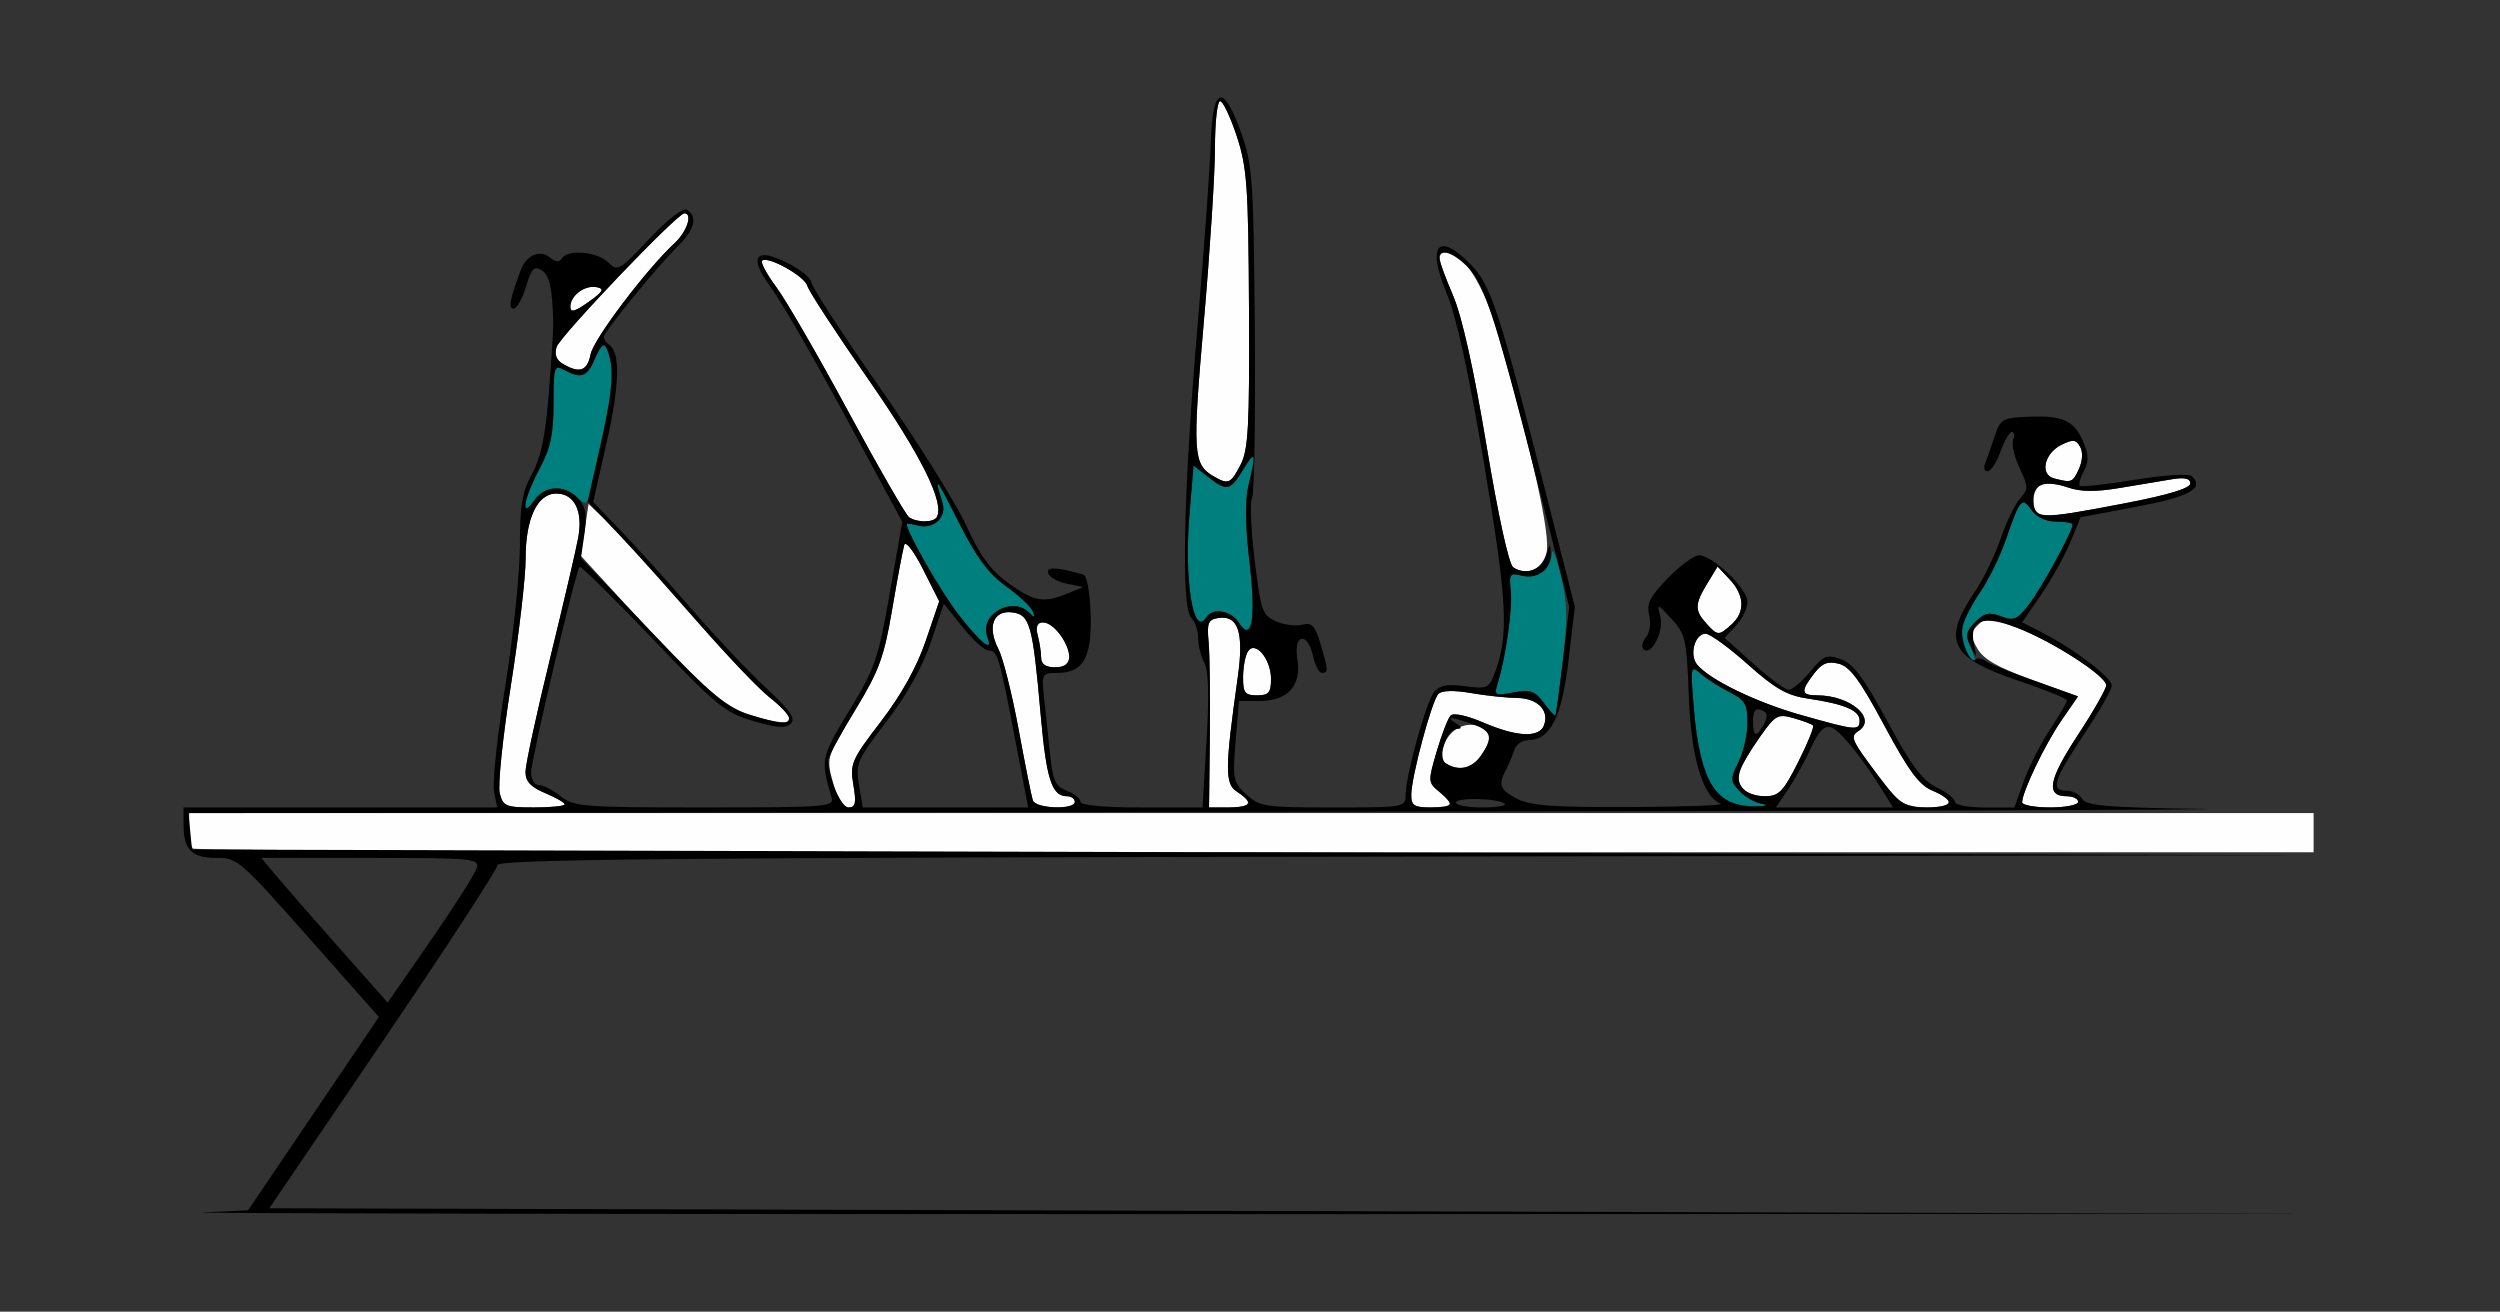 <?xml version="1.0" encoding="UTF-8" standalone="no"?>
<!-- Created with Inkscape (http://www.inkscape.org/) -->

<svg
   xmlns:dc="http://purl.org/dc/elements/1.1/"
   xmlns:cc="http://creativecommons.org/ns#"
   xmlns:rdf="http://www.w3.org/1999/02/22-rdf-syntax-ns#"
   xmlns:svg="http://www.w3.org/2000/svg"
   xmlns="http://www.w3.org/2000/svg"
   xmlns:sodipodi="http://sodipodi.sourceforge.net/DTD/sodipodi-0.dtd"
   xmlns:inkscape="http://www.inkscape.org/namespaces/inkscape"
   id="svg3336"
   version="1.1"
   inkscape:version="0.91 r13725"
   width="418.125"
   height="219.375"
   viewBox="0 0 418.125 219.375"
   sodipodi:docname="bb620303.svg">
  <rect x="0" y="0" width="418.125" height="219.375" fill="#333333" stroke="none"/>
  <defs
     id="defs3340" />
  <sodipodi:namedview
     pagecolor="#ffffff"
     bordercolor="#666666"
     borderopacity="1"
     objecttolerance="10"
     gridtolerance="10"
     guidetolerance="10"
     inkscape:pageopacity="0"
     inkscape:pageshadow="2"
     inkscape:window-width="1614"
     inkscape:window-height="954"
     id="namedview3338"
     showgrid="false"
     inkscape:zoom="1.4609687"
     inkscape:cx="108.1848"
     inkscape:cy="191.30797"
     inkscape:window-x="0"
     inkscape:window-y="0"
     inkscape:window-maximized="0"
     inkscape:current-layer="svg3336" />
  <g
     id="g3346"
     transform="translate(0.703,0.046)">
    <path
       style="fill:#fefefe"
       d="m 31.562,141.875 c -0.344,-0.344 -0.625,-1.82 -0.625,-3.281 l 0,-2.656 177.656,0 177.656,0 0,3.281 0,3.281 -177.031,0 c -97.367,0 -177.312,-0.281 -177.656,-0.625 z m 51.311,-9.264 c -0.33,-1.314 0.512,-9.435 1.871,-18.047 1.359,-8.612 2.464,-18.105 2.457,-21.095 C 87.184,86.698 89.149,82.5 92.335,82.5 c 3.017,0 4.469,2.864 3.69,7.279 -0.34,1.926 -2.467,11.058 -4.728,20.292 -2.26,9.234 -4.109,17.771 -4.109,18.972 0,1.608 0.864,2.543 3.281,3.553 1.805,0.754 3.281,1.603 3.281,1.888 0,0.284 -2.312,0.517 -5.138,0.517 -4.725,0 -5.187,-0.192 -5.738,-2.389 z m 55.926,-1.127 c -1.366,-4.92 -1.475,-4.531 3.583,-12.863 3.961,-6.525 4.781,-8.776 6.157,-16.903 0.873,-5.156 1.775,-9.951 2.005,-10.655 0.23,-0.704 1.637,1.136 3.127,4.09 l 2.709,5.37 -2.255,6.631 c -1.477,4.342 -4.063,8.992 -7.494,13.47 -4.918,6.42 -5.199,7.07 -4.602,10.607 0.514,3.044 0.359,3.768 -0.808,3.768 -0.871,0 -1.832,-1.397 -2.421,-3.516 z m 33.24,2.344 c -0.221,-0.645 -1.294,-6 -2.384,-11.9 -1.09,-5.901 -2.605,-11.934 -3.367,-13.406 -1.919,-3.71 -0.888,-6.526 2.254,-6.154 3.016,0.357 3.469,1.966 4.8,17.037 0.966,10.935 1.865,13.72 4.429,13.72 0.71,0 1.291,0.422 1.291,0.938 0,1.368 -6.549,1.15 -7.024,-0.234 z m 29.607,-10.781 c 0.075,-6.574 -0.018,-13.641 -0.207,-15.703 -0.3,-3.268 -0.082,-3.787 1.702,-4.041 3.267,-0.465 4.219,2.487 3.181,9.865 -2.169,15.42 -2.184,17.918 -0.113,19.211 2.811,1.755 2.351,2.622 -1.391,2.622 l -3.308,0 0.137,-11.953 z m 33.683,9.844 c 0.023,-3.056 3.448,-15.792 4.54,-16.884 0.579,-0.579 2.63,-0.632 5.452,-0.142 2.488,0.432 5.948,0.801 7.69,0.82 3.45,0.038 5.471,2.096 4.512,4.595 -0.809,2.108 -4.53,1.932 -10.133,-0.478 -2.729,-1.174 -5.011,-1.662 -5.479,-1.172 -0.441,0.462 -1.486,3.161 -2.321,5.996 -1.472,4.997 -1.46,5.204 0.384,6.713 2.652,2.17 2.397,2.662 -1.379,2.662 -2.783,0 -3.279,-0.321 -3.265,-2.109 z m 81.017,0.469 c -0.807,-0.902 -2.876,-3.567 -4.598,-5.921 -2.728,-3.729 -2.94,-4.4 -1.647,-5.216 3.232,-2.039 -1.299,-5.973 -6.88,-5.973 -2.718,0 -2.812,-0.664 -0.516,-3.65 1.332,-1.733 2.271,-2.106 4.125,-1.641 1.867,0.469 3.558,2.761 7.616,10.328 4.066,7.581 5.839,9.983 8.042,10.895 3.92,1.624 3.528,2.818 -0.925,2.818 -2.387,0 -4.283,-0.596 -5.217,-1.641 z M 337.5,134.14 c 0,-1.732 3.798,-9.654 6.537,-13.634 l 2.815,-4.091 -7.722,-2.776 c -5.67,-2.038 -8.094,-3.424 -9.12,-5.214 -1.248,-2.178 -1.239,-2.597 0.086,-3.922 1.353,-1.353 1.922,-1.317 6.469,0.411 5.934,2.255 14.998,8.087 14.998,9.65 0,0.609 -2.157,4.394 -4.794,8.411 -4.877,7.429 -5.359,10.15 -1.798,10.15 1.047,0 1.904,0.422 1.904,0.938 0,0.516 -2.109,0.938 -4.688,0.938 -2.578,0 -4.688,-0.387 -4.688,-0.86 z m -46.776,-2.303 c -1.311,-1.58 -0.608,-3.644 2.962,-8.699 2.548,-3.607 2.959,-3.832 5.597,-3.076 1.566,0.449 3.028,0.998 3.25,1.219 0.222,0.222 -0.897,2.977 -2.485,6.123 -2.523,4.997 -3.226,5.72 -5.572,5.72 -1.476,0 -3.165,-0.579 -3.753,-1.287 z m -49.588,-4.195 c -0.888,-0.563 -0.964,-1.408 -0.288,-3.187 0.998,-2.626 3.609,-3.907 6.052,-2.97 1.927,0.74 1.951,2.196 0.079,4.869 -1.502,2.144 -3.722,2.634 -5.843,1.288 z m 59.333,-8.117 c -7.466,-2.112 -15.227,-5.881 -17.331,-8.417 -1.351,-1.628 -0.377,-5.171 1.421,-5.171 0.719,0 3.884,2.299 7.033,5.109 4.602,4.107 6.586,5.235 10.114,5.753 6.065,0.89 8.607,1.968 8.607,3.647 0,1.764 -0.53,1.715 -9.844,-0.92 z m -175.692,-9.3e-4 c -4.44,-1.384 -8.394,-4.886 -20.854,-18.468 l -7.488,-8.162 0.648,-4.324 0.648,-4.324 2.784,2.642 c 1.531,1.453 7.581,8.127 13.443,14.83 5.862,6.703 12.151,13.366 13.975,14.806 5.451,4.304 4.357,5.343 -3.158,3 z m 82.425,-6.321 c 0.007,-1.676 0.368,-3.605 0.801,-4.288 1.213,-1.914 3.872,1.237 3.872,4.589 0,2.304 -0.377,2.746 -2.344,2.746 -2.022,0 -2.342,-0.418 -2.329,-3.047 z m -33.777,-3.281 c -0.007,-0.902 -0.267,-2.59 -0.578,-3.75 -0.759,-2.832 1.841,-2.849 3.819,-0.026 2.237,3.194 1.874,5.416 -0.884,5.416 -1.602,0 -2.348,-0.519 -2.357,-1.641 z m 111.252,-5.699 c -1.975,-2.183 -1.95,-3.211 0.168,-6.692 l 1.719,-2.827 2.031,2.162 c 2.482,2.642 2.6,5.454 0.316,7.521 -2.145,1.941 -2.337,1.934 -4.234,-0.163 z m -32.293,-9.375 c -0.725,-0.472 -2.518,-8.652 -4.472,-20.396 -2.102,-12.637 -4.088,-21.547 -5.587,-25.061 -2.659,-6.237 -2.806,-7.204 -1.094,-7.204 2.835,0 6.199,5.32 8.597,13.594 5.77,19.914 8.86,33.845 8.123,36.618 -0.754,2.836 -3.271,3.943 -5.567,2.449 z M 151.342,86.47 C 150.791,86.091 146.243,78.188 141.236,68.906 136.229,59.625 130.805,50.241 129.184,48.053 c -1.621,-2.188 -2.715,-4.21 -2.432,-4.493 0.891,-0.891 7.144,2.58 7.568,4.2 0.222,0.85 4.79,7.851 10.151,15.559 8.922,12.827 12.903,20.859 11.48,23.161 -0.555,0.898 -3.297,0.893 -4.61,-0.01 z M 340,85.625 c -1.139,-1.139 -0.648,-4.113 0.77,-4.656 0.767,-0.294 2.742,-0.065 4.389,0.509 2.13,0.743 4.636,0.767 8.684,0.084 3.129,-0.528 7.061,-1.184 8.736,-1.459 2.127,-0.349 3.046,-0.133 3.046,0.715 -8.7e-4,0.805 -3.712,1.926 -11.016,3.326 C 342.778,86.41 340.969,86.594 340,85.625 Z M 202.277,79.619 c -3.448,-2.009 -3.563,-3.816 -1.642,-25.827 1.026,-11.753 1.865,-24.867 1.865,-29.143 0,-4.276 0.387,-7.774 0.861,-7.774 0.474,0 1.728,2.637 2.788,5.859 1.718,5.222 1.94,8.37 2.043,28.932 0.099,19.611 -0.112,23.514 -1.406,26.016 -1.651,3.194 -2.055,3.367 -4.509,1.937 z m 140.559,0.349 c -2.42,-0.627 -1.651,-4.187 1.211,-5.609 1.952,-0.969 2.461,-0.919 3.151,0.313 0.496,0.886 0.417,2.36 -0.199,3.711 -1.042,2.287 -1.209,2.35 -4.163,1.585 z M 93.475,60.839 C 92.345,60.182 91.987,59.248 92.384,57.997 92.972,56.146 112.577,35.625 113.758,35.625 c 1.437,0 0.447,3.06 -1.607,4.967 -4.769,4.427 -13.557,16.045 -14.067,18.596 -0.565,2.825 -1.82,3.275 -4.61,1.652 z M 94.688,51.272 c 0,-1.887 2.392,-3.678 4.398,-3.292 1.359,0.262 1.102,0.731 -1.361,2.485 -2.276,1.621 -3.037,1.823 -3.037,0.807 z"
       id="path3354"
       inkscape:connector-curvature="0" />
    <path
       style="fill:#007f7f"
       d="m 288.144,133.899 c -2.899,-1.403 -4.818,-6.71 -5.534,-15.305 -0.604,-7.255 -0.568,-7.45 1.117,-5.972 0.958,0.84 3.113,2.222 4.788,3.071 2.637,1.336 3.047,2.026 3.047,5.125 0,1.97 -0.676,4.937 -1.502,6.593 -1.39,2.787 -1.383,3.143 0.098,4.779 0.88,0.972 2.505,1.945 3.612,2.161 1.401,0.274 1.159,0.413 -0.801,0.458 -1.547,0.035 -3.718,-0.374 -4.825,-0.91 z m -30.673,-16.419 c -1.49,-1.991 -2.235,-2.245 -5.049,-1.717 -3.125,0.586 -3.265,0.503 -2.627,-1.556 1.359,-4.39 2.508,-12.569 2.178,-15.505 -0.309,-2.745 -0.144,-2.968 1.825,-2.473 2.62,0.657 4.915,-1.052 5.056,-3.765 0.057,-1.097 0.719,0.537 1.472,3.63 1.118,4.595 1.179,7.246 0.334,14.484 -0.569,4.872 -1.126,8.944 -1.238,9.049 -0.112,0.104 -0.99,-0.861 -1.951,-2.146 z m 70.607,-8.818 c -1.334,-2.493 -0.65,-5.188 2.498,-9.825 1.374,-2.025 3.263,-5.904 4.198,-8.621 2.349,-6.828 2.699,-7.234 4.283,-4.973 0.853,1.218 2.392,1.944 4.121,1.944 1.518,0 2.759,0.225 2.759,0.5 0,1.114 -5.104,10.479 -7.237,13.277 -2.016,2.645 -2.569,2.888 -4.722,2.069 -1.981,-0.753 -2.791,-0.575 -4.315,0.949 -1.592,1.592 -1.711,2.237 -0.79,4.259 1.306,2.866 0.688,3.193 -0.796,0.421 z m -168.387,-5.815 c -2.986,-3.823 -8.754,-13.891 -8.754,-15.279 0,-0.113 0.846,0.016 1.88,0.286 2.639,0.69 4.871,-1.401 4.106,-3.846 -1.495,-4.777 -1.125,-4.335 2.658,3.179 2.993,5.944 5.006,8.683 7.926,10.781 2.153,1.547 4.182,3.445 4.509,4.219 0.477,1.127 0.36,1.173 -0.586,0.234 -2.886,-2.865 -8.425,0.346 -7.001,4.058 1.05,2.735 -0.981,1.179 -4.738,-3.631 z m 46.761,1.19 c -1.249,-2 -4.389,-2.483 -5.409,-0.832 -2.169,3.51 -3.727,-6.163 -2.795,-17.352 l 0.67,-8.046 2.386,1.877 c 3.181,2.502 3.719,2.396 5.893,-1.17 2.071,-3.396 2.241,-2.915 0.915,2.578 -0.604,2.503 -0.554,6.742 0.15,12.746 1.135,9.678 0.412,13.756 -1.81,10.199 z M 87.188,84.254 c 0,-0.811 1.055,-3.459 2.344,-5.883 1.855,-3.489 2.344,-5.772 2.344,-10.954 0,-6.181 0.101,-6.492 1.813,-5.575 2.869,1.535 3.817,1.173 5.135,-1.961 1.3,-3.091 1.789,-2.872 2.77,1.236 0.517,2.164 -0.133,5.926 -3.671,21.253 -0.475,2.06 -0.628,2.109 -2.181,0.703 -2.346,-2.124 -5.377,-1.879 -7.094,0.572 -1.07,1.527 -1.459,1.69 -1.459,0.608 z"
       id="path3350"
       inkscape:connector-curvature="0" />
    <path
       style="fill:#000000"
       d="m 33.281,202.718 7.5,-0.338 L 51.725,186.212 62.67,170.044 52.345,158.381 C 39.157,143.485 39.103,143.438 35.383,143.438 31.432,143.438 30,142.016 30,138.094 L 30,135 l 26.227,0 26.227,0 -0.532,-2.659 c -0.293,-1.463 0.562,-9.465 1.898,-17.783 C 85.156,106.239 86.25,95.713 86.25,91.165 c 0,-6.719 0.381,-8.965 2.034,-11.982 1.499,-2.737 2.238,-6.304 2.809,-13.558 0.426,-5.414 0.758,-10.582 0.738,-11.484 -0.132,-5.957 -0.607,-8.159 -1.938,-8.99 -1.253,-0.782 -1.704,-0.311 -2.616,2.733 -0.606,2.023 -1.536,3.679 -2.065,3.679 -0.932,0 -0.655,-1.529 1.149,-6.352 0.983,-2.628 3.226,-3.595 4.974,-2.145 0.898,0.745 1.502,0.778 1.918,0.105 0.968,-1.565 5.967,-1.139 7.763,0.662 1.564,1.568 1.886,1.385 6.865,-3.908 3.193,-3.394 5.654,-5.288 6.328,-4.871 1.804,1.115 1.268,3.306 -1.467,6.005 -3.719,3.669 -12.43,14.36 -12.43,15.256 0,0.42 0.367,0.99 0.816,1.268 1.938,1.198 1.824,6.685 -0.339,16.237 l -2.284,10.088 4.947,5.156 c 2.721,2.836 8.048,8.742 11.839,13.125 3.79,4.383 9.248,10.149 12.128,12.815 3.98,3.683 4.978,5.112 4.158,5.953 -0.828,0.85 -2.278,0.758 -6.251,-0.397 -4.739,-1.378 -6.162,-2.54 -16.96,-13.852 -6.483,-6.792 -11.946,-12.169 -12.141,-11.949 -0.677,0.764 -8.107,32.289 -8.104,34.384 0.002,1.16 0.579,2.109 1.283,2.109 0.704,0 2.352,0.844 3.663,1.875 2.228,1.752 3.803,1.875 24.096,1.875 20.239,0 21.679,-0.111 21.225,-1.641 -1.887,-6.352 -1.812,-6.723 2.952,-14.56 4.303,-7.079 4.853,-8.676 6.771,-19.64 l 2.088,-11.935 -9.498,-17.597 c -5.224,-9.678 -10.832,-19.395 -12.463,-21.593 -3.861,-5.203 -2.663,-6.868 2.9,-4.03 2.124,1.084 3.862,2.509 3.862,3.168 0,0.659 5.129,8.549 11.398,17.532 6.269,8.984 12.79,19.389 14.492,23.123 2.323,5.097 4.074,7.499 7.024,9.636 4.295,3.111 5.93,3.402 9.916,1.76 l 2.639,-1.087 -2.735,-0.553 c -1.504,-0.304 -2.917,-1.099 -3.139,-1.766 -0.375,-1.126 1.529,-1.043 5.938,0.259 0.559,0.165 1.079,3.099 1.176,6.64 0.2,7.268 -1.236,9.783 -5.586,9.783 -2.559,0 -2.635,0.135 -2.22,3.984 0.236,2.191 0.683,6.433 0.993,9.426 0.48,4.636 0.9,5.57 2.834,6.305 1.248,0.475 2.27,1.295 2.27,1.824 0,0.597 3.864,0.961 10.209,0.961 l 10.209,0 0.669,-11.131 c 0.453,-7.544 0.336,-11.754 -0.365,-13.063 -0.569,-1.063 -1.034,-2.93 -1.034,-4.15 0,-1.22 -0.527,-2.748 -1.172,-3.397 -1.709,-1.72 -1.277,-21.345 1.076,-48.883 1.079,-12.633 2.07,-26.344 2.201,-30.469 0.304,-9.559 2.087,-10.166 5.092,-1.735 1.91,5.359 2.07,7.674 2.278,32.875 0.123,14.911 -0.084,27.608 -0.461,28.218 -0.376,0.609 -0.182,5.249 0.431,10.311 1.035,8.542 1.292,9.281 3.57,10.289 1.35,0.597 3.328,0.857 4.396,0.577 1.61,-0.422 2.13,0.121 3.047,3.182 1.331,4.443 1.353,4.879 0.242,4.879 -0.475,0 -1.141,-1.266 -1.481,-2.812 -0.915,-4.166 -3.311,-3.72 -2.627,0.49 0.721,4.443 -1.581,7.01 -6.288,7.01 l -3.469,0 -0.564,6.727 c -0.531,6.332 -0.426,6.855 1.787,8.906 2.209,2.047 3.086,2.179 14.491,2.179 11.959,0 12.139,-0.031 12.155,-2.109 0.025,-3.325 3.438,-15.623 4.786,-17.247 0.905,-1.09 2.232,-1.331 5.14,-0.932 3.616,0.496 3.996,0.34 4.902,-2.009 2.475,-6.42 2.214,-11.849 -1.681,-34.985 -2.591,-15.39 -4.642,-24.764 -6.268,-28.651 -3.425,-8.187 -1.421,-10.508 4.117,-4.769 3.288,3.407 4.724,7.813 12.544,38.48 l 4.758,18.656 -1.064,9.025 c -1.122,9.513 -3.06,13.293 -6.815,13.293 -0.958,0 -1.97,0.738 -2.249,1.641 -0.279,0.902 -0.899,2.373 -1.377,3.269 -1.372,2.57 -1.059,3.382 1.897,4.911 2.185,1.13 6.17,1.415 18.984,1.356 8.92,-0.041 15.68,-0.291 15.021,-0.555 -3.027,-1.217 -4.962,-7.754 -5.339,-18.037 -0.346,-9.434 -0.551,-10.36 -2.849,-12.84 -2.475,-2.671 -2.477,-2.671 -1.895,-0.349 0.609,2.432 -1.602,6.63 -2.84,5.392 -0.373,-0.373 -0.179,-1.282 0.432,-2.018 0.622,-0.749 0.852,-2.374 0.522,-3.689 -0.474,-1.889 0.139,-3.1 3.131,-6.183 2.046,-2.109 4.388,-3.834 5.204,-3.834 2.286,0 8.111,5.581 8.111,7.771 0,1.074 -0.864,2.871 -1.919,3.995 l -1.919,2.043 4.833,4.346 c 2.658,2.39 5.315,4.349 5.904,4.354 0.589,0.005 2.192,-1.356 3.562,-3.024 2.237,-2.721 2.765,-2.937 5.156,-2.099 2.072,0.726 3.809,3.049 7.82,10.46 4.003,7.395 5.838,9.852 8.203,10.982 1.676,0.8 3.047,1.884 3.047,2.408 0,0.525 2.229,0.953 4.971,0.953 l 4.971,0 1.601,-4.453 c 0.881,-2.449 2.861,-6.352 4.4,-8.672 1.539,-2.32 2.8,-4.472 2.803,-4.782 0.002,-0.31 -3.636,-1.786 -8.084,-3.281 -11.511,-3.868 -12.887,-6.701 -7.273,-14.974 1.374,-2.025 3.287,-5.972 4.25,-8.772 0.963,-2.8 2.435,-5.846 3.27,-6.769 1.401,-1.548 1.395,-1.94 -0.083,-5.053 -0.881,-1.856 -1.37,-3.978 -1.087,-4.715 0.283,-0.737 0.191,-1.341 -0.205,-1.341 -0.396,0 -1.254,1.477 -1.906,3.281 -0.653,1.805 -1.616,3.281 -2.141,3.281 -0.525,0 -0.736,-0.527 -0.469,-1.172 0.267,-0.645 0.971,-2.648 1.563,-4.453 1.027,-3.13 1.295,-3.291 5.806,-3.484 5.702,-0.245 7.617,0.658 9.126,4.301 0.877,2.118 0.889,3.24 0.053,4.804 -0.601,1.122 -0.906,2.226 -0.678,2.454 0.228,0.227 4.36,-0.225 9.183,-1.005 5.33,-0.862 9.107,-1.08 9.631,-0.557 2.032,2.032 -0.519,3.411 -9.38,5.071 l -9.286,1.74 -1.735,4.194 c -0.954,2.307 -3.156,6.261 -4.894,8.787 l -3.159,4.593 3.517,1.809 c 5.277,2.714 11.486,7.464 11.484,8.783 -9.4e-4,0.641 -2.11,4.33 -4.685,8.197 -5.115,7.68 -5.632,9.375 -2.859,9.375 1.006,0 2.178,0.624 2.604,1.386 0.637,1.138 4.209,1.435 19.968,1.661 10.556,0.151 -60.885,0.371 -158.757,0.489 l -177.95,0.214 0.294,3.047 0.294,3.047 177.656,0.472 177.656,0.472 -152.109,0.231 C 111.435,143.394 82.5,143.667 82.5,144.643 c 0,0.663 -8.585,13.846 -19.078,29.297 l -19.078,28.092 171.187,0.473 171.187,0.473 -180.469,0.04 c -99.258,0.022 -177.094,-0.112 -172.969,-0.298 z m 45.782,-57.64 c 0.416,-1.522 -0.875,-1.641 -17.813,-1.641 l -18.262,0 2.646,3.154 c 1.456,1.734 6.214,7.18 10.575,12.1 l 7.929,8.947 7.238,-10.46 c 3.981,-5.753 7.44,-11.198 7.686,-12.1 z M 93.75,134.483 c 0,-0.284 -1.477,-1.134 -3.281,-1.888 -2.418,-1.01 -3.281,-1.945 -3.281,-3.553 0,-1.2 1.849,-9.738 4.109,-18.972 2.26,-9.234 4.388,-18.366 4.728,-20.292 C 96.803,85.364 95.351,82.5 92.335,82.5 c -3.186,0 -5.151,4.198 -5.133,10.969 0.008,2.99 -1.098,12.483 -2.457,21.095 -1.359,8.612 -2.201,16.733 -1.871,18.047 C 83.425,134.808 83.887,135 88.612,135 91.438,135 93.75,134.768 93.75,134.483 Z m 48.278,-3.251 c -0.598,-3.537 -0.316,-4.187 4.602,-10.607 3.43,-4.479 6.017,-9.128 7.494,-13.47 l 2.255,-6.631 -2.709,-5.37 c -1.49,-2.953 -2.897,-4.794 -3.127,-4.09 -0.23,0.704 -1.132,5.499 -2.005,10.655 -1.376,8.127 -2.196,10.377 -6.157,16.903 -2.513,4.14 -4.567,7.937 -4.564,8.438 0.017,2.98 2.143,7.941 3.402,7.941 1.167,0 1.322,-0.724 0.808,-3.768 z m 27.045,-7.657 c -2.644,-13.837 -2.941,-14.825 -4.449,-14.825 -0.652,0 -2.6,-1.759 -4.328,-3.91 l -3.142,-3.91 -2.163,6.413 c -1.4,4.151 -4.015,8.831 -7.413,13.267 -4.929,6.435 -5.211,7.084 -4.613,10.622 l 0.637,3.768 13.827,0 13.827,0 -2.184,-11.425 z m 9.989,10.488 c 0,-0.516 -0.581,-0.938 -1.291,-0.938 -2.564,0 -3.463,-2.785 -4.429,-13.72 -1.331,-15.071 -1.785,-16.681 -4.8,-17.037 -3.142,-0.371 -4.173,2.444 -2.254,6.154 0.762,1.473 2.277,7.506 3.367,13.406 1.09,5.901 2.163,11.256 2.384,11.9 0.475,1.384 7.024,1.602 7.024,0.234 z m 29.062,0.226 c 0,-0.392 -0.863,-1.251 -1.918,-1.91 -2.071,-1.293 -2.056,-3.79 0.113,-19.211 1.038,-7.379 0.086,-10.33 -3.181,-9.865 -1.783,0.254 -2.002,0.773 -1.702,4.041 0.189,2.062 0.283,9.129 0.207,15.703 L 201.508,135 l 3.308,0 c 1.82,0 3.308,-0.32 3.308,-0.712 z m 33.75,0.159 c 0,-0.304 -0.856,-1.253 -1.903,-2.109 -1.844,-1.508 -1.855,-1.716 -0.384,-6.713 0.835,-2.836 1.88,-5.534 2.321,-5.996 0.468,-0.49 2.75,-0.002 5.479,1.172 5.603,2.41 9.325,2.586 10.133,0.478 0.959,-2.498 -1.063,-4.557 -4.512,-4.595 -1.741,-0.019 -5.202,-0.388 -7.69,-0.82 -2.821,-0.49 -4.873,-0.436 -5.452,0.142 -1.092,1.092 -4.517,13.828 -4.54,16.884 -0.014,1.789 0.483,2.109 3.265,2.109 1.805,0 3.281,-0.249 3.281,-0.553 z m 9.087,-0.048 c -0.936,-0.936 -8.15,-1.125 -8.15,-0.213 0,0.447 1.969,0.813 4.375,0.813 2.406,0 4.105,-0.27 3.775,-0.6 z m 42.808,-0.049 c -1.106,-0.216 -2.732,-1.189 -3.612,-2.161 -1.481,-1.636 -1.488,-1.992 -0.098,-4.779 0.826,-1.656 1.502,-4.623 1.502,-6.593 0,-3.1 -0.41,-3.79 -3.047,-5.125 -1.676,-0.849 -3.831,-2.231 -4.788,-3.071 -1.685,-1.478 -1.721,-1.283 -1.117,5.972 1.014,12.173 3.693,16.367 10.358,16.215 1.96,-0.045 2.202,-0.184 0.801,-0.458 z m 20.513,-1.968 c -3.68,-5.921 -7.344,-10.42 -8.801,-10.809 -1.091,-0.291 -2.061,0.724 -3.281,3.436 -0.953,2.117 -2.669,5.231 -3.814,6.919 L 296.307,135 l 9.802,0 9.802,0 -1.627,-2.617 z m 11.029,1.793 c 0,-0.453 -1.271,-1.35 -2.825,-1.994 -2.202,-0.912 -3.975,-3.314 -8.042,-10.895 -4.059,-7.567 -5.749,-9.859 -7.616,-10.328 -1.853,-0.465 -2.793,-0.091 -4.125,1.641 -2.296,2.986 -2.202,3.65 0.516,3.65 5.581,0 10.112,3.934 6.88,5.973 -1.293,0.816 -1.081,1.487 1.647,5.216 5.198,7.105 5.789,7.561 9.816,7.561 2.062,0 3.75,-0.371 3.75,-0.824 z m 21.562,-0.114 c 0,-0.516 -0.857,-0.938 -1.904,-0.938 -3.562,0 -3.08,-2.72 1.798,-10.15 2.637,-4.017 4.794,-7.801 4.794,-8.411 0,-1.557 -9.056,-7.392 -14.948,-9.631 -5.758,-2.188 -8.027,-1.299 -7.169,2.809 0.499,2.388 0.493,2.391 -0.572,0.259 -0.898,-1.799 -0.767,-2.463 0.795,-4.025 1.519,-1.519 2.329,-1.696 4.31,-0.943 2.154,0.819 2.706,0.577 4.722,-2.069 2.132,-2.798 7.237,-12.163 7.237,-13.277 0,-0.275 -1.242,-0.5 -2.759,-0.5 -1.729,0 -3.268,-0.726 -4.121,-1.944 -1.584,-2.261 -1.934,-1.855 -4.283,4.973 -0.935,2.717 -2.824,6.596 -4.198,8.621 -1.374,2.025 -2.735,4.622 -3.023,5.772 -0.535,2.131 1.219,6.618 2.203,5.635 0.297,-0.297 1.002,-0.194 1.565,0.23 0.563,0.424 4.286,1.937 8.273,3.362 l 7.249,2.591 -2.81,4.084 c -2.735,3.975 -6.532,11.897 -6.532,13.628 0,0.473 2.109,0.86 4.688,0.86 2.578,0 4.688,-0.422 4.688,-0.938 z m -46.827,-6.657 c 1.588,-3.146 2.706,-5.901 2.485,-6.123 -0.222,-0.222 -1.684,-0.77 -3.25,-1.219 -2.638,-0.757 -3.049,-0.531 -5.597,3.076 -1.512,2.141 -3.038,4.684 -3.39,5.652 -0.881,2.42 0.965,4.334 4.181,4.334 2.345,0 3.049,-0.723 5.572,-5.72 z m -53.07,-1.051 c 2.131,-3.042 1.814,-4.172 -1.493,-5.325 -3.619,-1.261 -4.531,-1.293 -2.673,-0.092 0.974,0.629 1.039,0.913 0.211,0.923 -1.825,0.022 -3.394,4.826 -1.888,5.782 2.121,1.346 4.341,0.856 5.843,-1.288 z m 47.347,-5.323 c 0.722,-1.349 0.616,-1.911 -0.436,-2.314 -0.996,-0.382 -1.389,0.122 -1.389,1.781 0,2.775 0.541,2.933 1.825,0.533 z m 15.988,-0.586 c 0,-1.679 -2.542,-2.756 -8.607,-3.647 -3.528,-0.518 -5.511,-1.646 -10.114,-5.753 -3.149,-2.81 -6.314,-5.109 -7.033,-5.109 -1.799,0 -2.773,3.543 -1.421,5.171 2.104,2.536 9.865,6.304 17.331,8.417 9.313,2.635 9.844,2.684 9.844,0.92 z M 131.25,120.04 c 0,-0.494 -1.491,-2.076 -3.313,-3.516 -1.822,-1.44 -6.978,-6.837 -11.458,-11.993 -4.48,-5.156 -10.562,-11.921 -13.517,-15.032 l -5.372,-5.657 2.292,-10.141 c 2.049,-9.065 2.213,-13.164 0.64,-15.929 -0.257,-0.452 -1.022,0.497 -1.7,2.109 -1.318,3.134 -2.266,3.496 -5.135,1.961 C 91.976,60.926 91.875,61.236 91.875,67.417 c 0,5.182 -0.488,7.464 -2.344,10.954 -2.663,5.009 -3.282,8.698 -0.884,5.275 1.791,-2.558 5.199,-2.693 7.371,-0.292 1.25,1.381 1.486,2.724 1.03,5.859 l -0.592,4.068 11.841,12.414 c 10.015,10.499 12.517,12.622 16.225,13.763 5.315,1.636 6.727,1.758 6.727,0.582 z m 129.437,-9.605 1.062,-9.002 -4.758,-18.656 C 249.537,53.545 247.66,47.635 244.922,44.766 242.494,42.221 240,41.359 240,43.063 c 0,0.482 1.046,3.329 2.325,6.328 1.498,3.514 3.485,12.424 5.587,25.061 1.953,11.744 3.747,19.924 4.472,20.396 2.144,1.395 4.859,0.396 5.532,-2.036 0.572,-2.068 0.659,-2.109 0.742,-0.349 0.124,2.652 -2.18,4.438 -4.859,3.765 -1.969,-0.494 -2.134,-0.271 -1.825,2.473 0.33,2.935 -0.819,11.115 -2.178,15.505 -0.638,2.06 -0.498,2.143 2.627,1.556 2.814,-0.528 3.559,-0.275 5.049,1.717 0.961,1.285 1.839,2.251 1.951,2.146 0.112,-0.104 0.681,-4.241 1.265,-9.192 z m -48.812,3.07 c 0,-3.352 -2.658,-6.503 -3.872,-4.589 -0.433,0.683 -0.793,2.612 -0.801,4.288 -0.012,2.629 0.307,3.047 2.329,3.047 1.966,0 2.344,-0.442 2.344,-2.746 z m -33.75,-3.608 c 0,-2.332 -2.63,-5.834 -4.381,-5.834 -1.059,0 -1.307,0.582 -0.897,2.109 0.311,1.16 0.571,2.848 0.578,3.75 0.008,1.122 0.754,1.641 2.357,1.641 1.621,0 2.344,-0.514 2.344,-1.666 z m -13.695,-3.417 c -1.424,-3.712 4.115,-6.923 7.001,-4.058 0.946,0.939 1.062,0.892 0.586,-0.234 -0.327,-0.773 -2.356,-2.672 -4.509,-4.219 -2.92,-2.098 -4.933,-4.837 -7.926,-10.781 -3.783,-7.514 -4.153,-7.957 -2.658,-3.179 0.765,2.446 -1.467,4.537 -4.106,3.846 -1.034,-0.27 -1.88,-0.399 -1.88,-0.286 0,1.388 5.768,11.456 8.754,15.279 3.757,4.81 5.787,6.367 4.738,3.631 z m 43.833,-12.64 c -0.704,-6.004 -0.754,-10.243 -0.15,-12.746 1.326,-5.494 1.156,-5.974 -0.915,-2.578 -2.174,3.566 -2.712,3.673 -5.893,1.17 l -2.386,-1.877 -0.67,8.046 c -0.932,11.189 0.626,20.862 2.795,17.352 1.02,-1.651 4.16,-1.168 5.409,0.832 2.222,3.557 2.945,-0.52 1.81,-10.199 z m 80.648,10.546 c 2.284,-2.067 2.165,-4.879 -0.316,-7.521 l -2.031,-2.162 -1.719,2.827 c -2.117,3.482 -2.143,4.509 -0.168,6.692 1.897,2.096 2.089,2.104 4.234,0.163 z M 155.952,86.48 c 1.423,-2.302 -2.559,-10.334 -11.48,-23.161 -5.361,-7.708 -9.929,-14.709 -10.151,-15.559 -0.424,-1.62 -6.677,-5.09 -7.568,-4.2 -0.284,0.284 0.811,2.306 2.432,4.493 1.621,2.188 7.044,11.572 12.051,20.853 5.007,9.281 9.555,17.185 10.106,17.564 1.313,0.902 4.055,0.908 4.61,0.01 z m 198.656,-2.337 c 7.303,-1.4 11.015,-2.52 11.016,-3.326 9.1e-4,-0.848 -0.919,-1.064 -3.046,-0.715 -1.676,0.275 -5.607,0.931 -8.736,1.459 -4.048,0.683 -6.553,0.659 -8.684,-0.084 -3.61,-1.258 -5.783,-0.591 -5.783,1.775 0,3.658 0.608,3.694 15.233,0.891 z M 206.786,77.682 c 1.294,-2.502 1.505,-6.405 1.406,-26.016 C 208.089,31.104 207.867,27.956 206.149,22.734 205.089,19.512 203.835,16.875 203.361,16.875 c -0.474,0 -0.861,3.498 -0.861,7.774 0,4.276 -0.839,17.39 -1.865,29.143 -1.921,22.011 -1.806,23.818 1.642,25.827 2.454,1.43 2.858,1.257 4.509,-1.937 z m 140.213,0.702 c 0.616,-1.351 0.694,-2.825 0.199,-3.711 -0.69,-1.232 -1.199,-1.283 -3.151,-0.313 -2.862,1.422 -3.631,4.982 -1.211,5.609 2.954,0.765 3.121,0.702 4.163,-1.585 z M 98.084,59.188 c 0.51,-2.551 9.298,-14.169 14.067,-18.596 2.054,-1.907 3.044,-4.967 1.607,-4.967 -1.181,0 -20.786,20.521 -21.374,22.372 -0.397,1.251 -0.039,2.185 1.09,2.842 2.79,1.623 4.045,1.174 4.61,-1.652 z m 1.001,-11.208 c -2.006,-0.386 -4.398,1.405 -4.398,3.292 0,1.016 0.76,0.814 3.037,-0.807 2.463,-1.754 2.72,-2.223 1.361,-2.485 z"
       id="path3348"
       inkscape:connector-curvature="0" />
  </g>
</svg>
